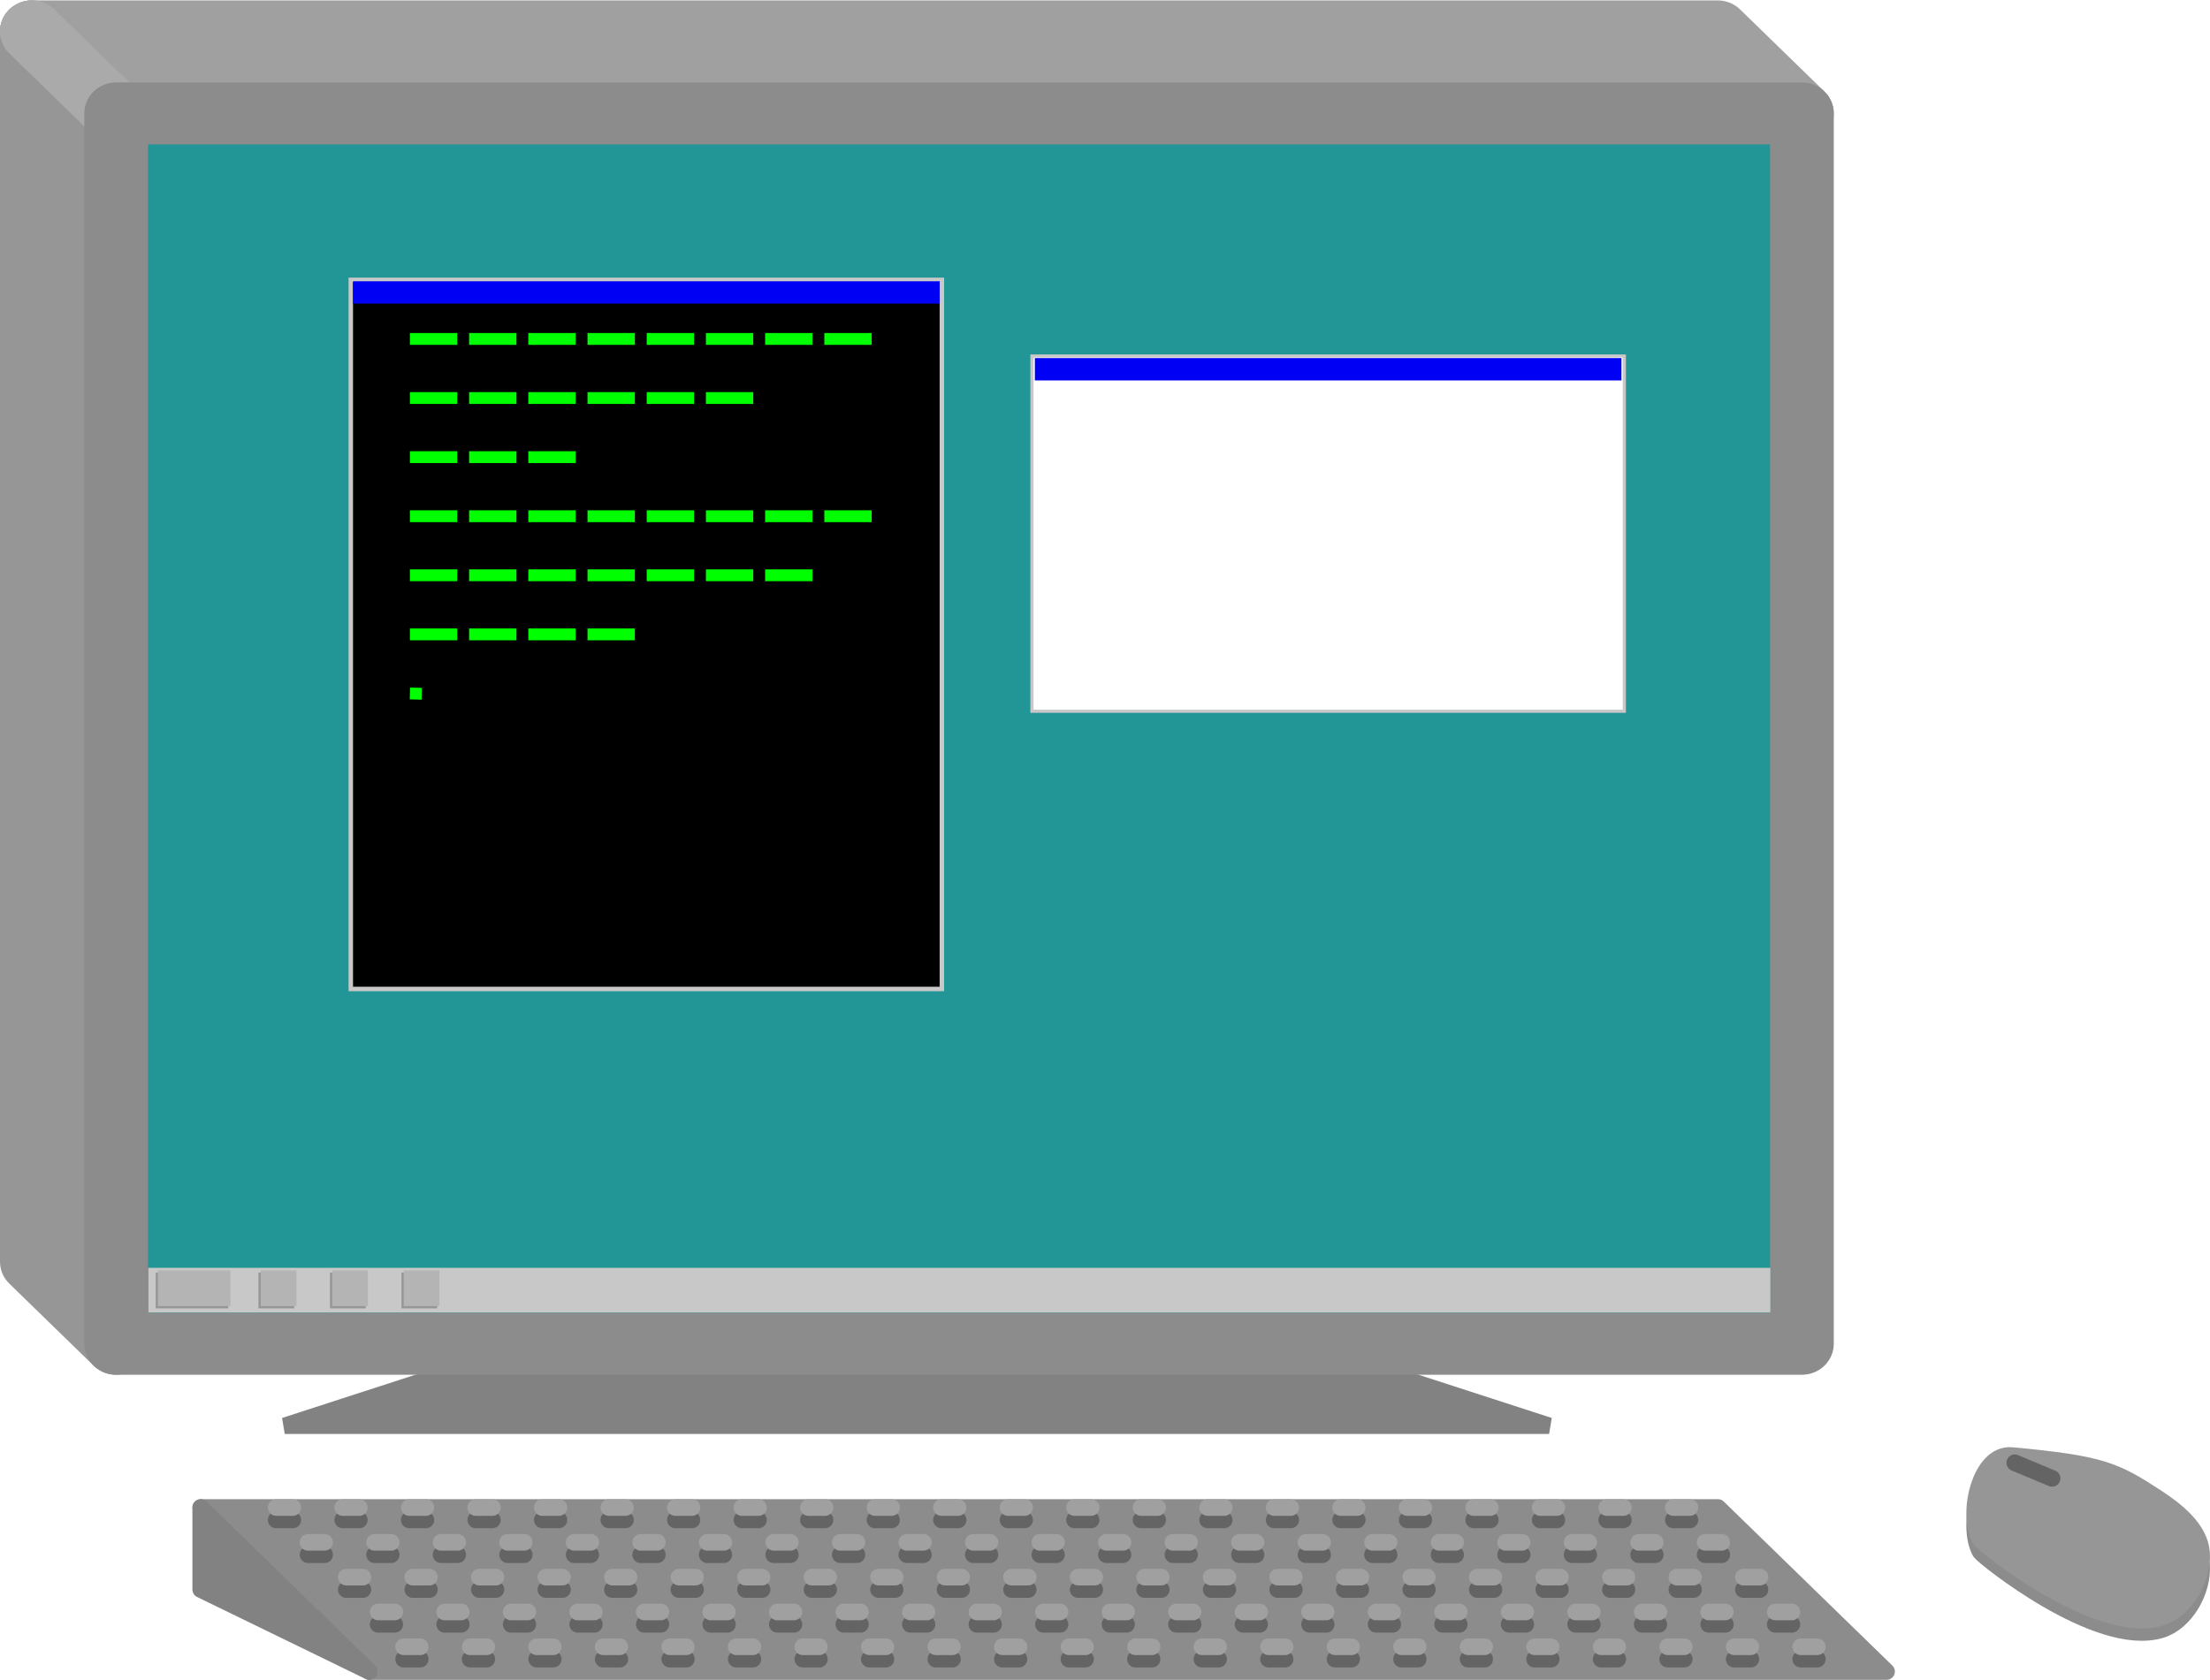 <?xml version="1.0" encoding="UTF-8" standalone="no"?>
<!-- Created with Inkscape (http://www.inkscape.org/) -->

<svg
   xmlns:dc="http://purl.org/dc/elements/1.1/"
   xmlns:cc="http://creativecommons.org/ns#"
   xmlns:rdf="http://www.w3.org/1999/02/22-rdf-syntax-ns#"
   xmlns:svg="http://www.w3.org/2000/svg"
   xmlns="http://www.w3.org/2000/svg"
   xmlns:sodipodi="http://sodipodi.sourceforge.net/DTD/sodipodi-0.dtd"
   xmlns:inkscape="http://www.inkscape.org/namespaces/inkscape"
   width="49.462mm"
   height="37.607mm"
   viewBox="0 0 49.462 37.607"
   version="1.1"
   id="svg8"
   inkscape:version="0.92.3 (2405546, 2018-03-11)"
   sodipodi:docname="computer1.svg">
  <defs
     id="defs2">
    <clipPath
       clipPathUnits="userSpaceOnUse"
       id="clipPath6309">
      <path
         d="m 1808.381,938.155 h 25.43 v 25.431 h -25.43 z"
         id="path6307"
         inkscape:connector-curvature="0" />
    </clipPath>
    <clipPath
       clipPathUnits="userSpaceOnUse"
       id="clipPath2133">
      <path
         d="m 1808.381,938.155 h 25.43 v 25.431 h -25.43 z"
         id="path2131"
         inkscape:connector-curvature="0" />
    </clipPath>
    <marker
       inkscape:isstock="true"
       style="overflow:visible"
       id="marker7768"
       refX="0"
       refY="0"
       orient="auto"
       inkscape:stockid="TriangleOutM">
      <path
         inkscape:connector-curvature="0"
         transform="scale(0.4)"
         style="fill:#000000;fill-opacity:1;fill-rule:evenodd;stroke:#000000;stroke-width:1pt;stroke-opacity:1"
         d="M 5.77,0 -2.88,5 V -5 Z"
         id="path7766" />
    </marker>
    <marker
       inkscape:isstock="true"
       style="overflow:visible"
       id="marker7800"
       refX="0"
       refY="0"
       orient="auto"
       inkscape:stockid="DotS">
      <path
         transform="matrix(0.2,0,0,0.2,1.48,0.2)"
         style="fill:#000000;fill-opacity:1;fill-rule:evenodd;stroke:#000000;stroke-width:1pt;stroke-opacity:1"
         d="m -2.5,-1 c 0,2.76 -2.24,5 -5,5 -2.76,0 -5,-2.24 -5,-5 0,-2.76 2.24,-5 5,-5 2.76,0 5,2.24 5,5 z"
         id="path7798"
         inkscape:connector-curvature="0" />
    </marker>
    <marker
       inkscape:stockid="Arrow2Sstart"
       orient="auto"
       refY="0"
       refX="0"
       id="Arrow2Sstart"
       style="overflow:visible"
       inkscape:isstock="true">
      <path
         id="path16535"
         style="fill:#919292;fill-opacity:1;fill-rule:evenodd;stroke:#919292;stroke-width:0.625;stroke-linejoin:round;stroke-opacity:1"
         d="M 8.719,4.034 -2.207,0.016 8.719,-4.002 c -1.745,2.372 -1.735,5.617 -6e-7,8.035 z"
         transform="matrix(0.3,0,0,0.3,-0.69,0)"
         inkscape:connector-curvature="0" />
    </marker>
    <marker
       inkscape:stockid="Arrow1Mstart"
       orient="auto"
       refY="0"
       refX="0"
       id="Arrow1Mstart"
       style="overflow:visible"
       inkscape:isstock="true"
       inkscape:collect="always">
      <path
         inkscape:connector-curvature="0"
         id="path31954"
         d="M 0,0 5,-5 -12.5,0 5,5 Z"
         style="fill:#646464;fill-opacity:1;fill-rule:evenodd;stroke:#646464;stroke-width:1pt;stroke-opacity:1"
         transform="matrix(0.4,0,0,0.4,4,0)" />
    </marker>
    <marker
       inkscape:stockid="Arrow1Mstart"
       orient="auto"
       refY="0"
       refX="0"
       id="Arrow1Mstart-9"
       style="overflow:visible"
       inkscape:isstock="true">
      <path
         inkscape:connector-curvature="0"
         id="path31954-6"
         d="M 0,0 5,-5 -12.5,0 5,5 Z"
         style="fill:#646464;fill-opacity:1;fill-rule:evenodd;stroke:#646464;stroke-width:1pt;stroke-opacity:1"
         transform="matrix(0.4,0,0,0.4,4,0)" />
    </marker>
    <marker
       inkscape:stockid="Arrow1Mstart"
       orient="auto"
       refY="0"
       refX="0"
       id="Arrow1Mstart-5"
       style="overflow:visible"
       inkscape:isstock="true">
      <path
         inkscape:connector-curvature="0"
         id="path31954-3"
         d="M 0,0 5,-5 -12.5,0 5,5 Z"
         style="fill:#646464;fill-opacity:1;fill-rule:evenodd;stroke:#646464;stroke-width:1pt;stroke-opacity:1"
         transform="matrix(0.4,0,0,0.4,4,0)" />
    </marker>
    <marker
       inkscape:stockid="Arrow1Mstart"
       orient="auto"
       refY="0"
       refX="0"
       id="Arrow1Mstart-7"
       style="overflow:visible"
       inkscape:isstock="true">
      <path
         inkscape:connector-curvature="0"
         id="path31954-65"
         d="M 0,0 5,-5 -12.5,0 5,5 Z"
         style="fill:#646464;fill-opacity:1;fill-rule:evenodd;stroke:#646464;stroke-width:1pt;stroke-opacity:1"
         transform="matrix(0.4,0,0,0.4,4,0)" />
    </marker>
    <marker
       inkscape:stockid="Arrow1Mstart"
       orient="auto"
       refY="0"
       refX="0"
       id="Arrow1Mstart-3"
       style="overflow:visible"
       inkscape:isstock="true">
      <path
         inkscape:connector-curvature="0"
         id="path31954-5"
         d="M 0,0 5,-5 -12.5,0 5,5 Z"
         style="fill:#646464;fill-opacity:1;fill-rule:evenodd;stroke:#646464;stroke-width:1pt;stroke-opacity:1"
         transform="matrix(0.4,0,0,0.4,4,0)" />
    </marker>
    <marker
       inkscape:isstock="true"
       style="overflow:visible"
       id="marker36109"
       refX="0"
       refY="0"
       orient="auto"
       inkscape:stockid="Arrow1Mstart">
      <path
         inkscape:connector-curvature="0"
         transform="matrix(0.4,0,0,0.4,4,0)"
         style="fill:#a0a0a0;fill-opacity:1;fill-rule:evenodd;stroke:#a0a0a0;stroke-width:1pt;stroke-opacity:1"
         d="M 0,0 5,-5 -12.5,0 5,5 Z"
         id="path36107" />
    </marker>
    <marker
       inkscape:stockid="Arrow1Mstart"
       orient="auto"
       refY="0"
       refX="0"
       id="marker953"
       style="overflow:visible"
       inkscape:isstock="true">
      <path
         inkscape:connector-curvature="0"
         id="path951"
         d="M 0,0 5,-5 -12.5,0 5,5 Z"
         style="fill:#646464;fill-opacity:1;fill-rule:evenodd;stroke:#646464;stroke-width:1pt;stroke-opacity:1"
         transform="matrix(0.4,0,0,0.4,4,0)" />
    </marker>
    <marker
       inkscape:stockid="Arrow1Mstart"
       orient="auto"
       refY="0"
       refX="0"
       id="marker957"
       style="overflow:visible"
       inkscape:isstock="true">
      <path
         inkscape:connector-curvature="0"
         id="path955"
         d="M 0,0 5,-5 -12.5,0 5,5 Z"
         style="fill:#646464;fill-opacity:1;fill-rule:evenodd;stroke:#646464;stroke-width:1pt;stroke-opacity:1"
         transform="matrix(0.4,0,0,0.4,4,0)" />
    </marker>
    <marker
       inkscape:stockid="Arrow1Mstart"
       orient="auto"
       refY="0"
       refX="0"
       id="marker961"
       style="overflow:visible"
       inkscape:isstock="true">
      <path
         inkscape:connector-curvature="0"
         id="path959"
         d="M 0,0 5,-5 -12.5,0 5,5 Z"
         style="fill:#646464;fill-opacity:1;fill-rule:evenodd;stroke:#646464;stroke-width:1pt;stroke-opacity:1"
         transform="matrix(0.4,0,0,0.4,4,0)" />
    </marker>
    <marker
       inkscape:stockid="Arrow1Mstart"
       orient="auto"
       refY="0"
       refX="0"
       id="marker965"
       style="overflow:visible"
       inkscape:isstock="true">
      <path
         inkscape:connector-curvature="0"
         id="path963"
         d="M 0,0 5,-5 -12.5,0 5,5 Z"
         style="fill:#646464;fill-opacity:1;fill-rule:evenodd;stroke:#646464;stroke-width:1pt;stroke-opacity:1"
         transform="matrix(0.4,0,0,0.4,4,0)" />
    </marker>
  </defs>
  <sodipodi:namedview
     id="base"
     pagecolor="#ffffff"
     bordercolor="#666666"
     borderopacity="1.0"
     inkscape:pageopacity="0.0"
     inkscape:pageshadow="2"
     inkscape:zoom="3.959798"
     inkscape:cx="86.832062"
     inkscape:cy="20.852789"
     inkscape:document-units="mm"
     inkscape:current-layer="layer1"
     showgrid="false"
     inkscape:window-width="1720"
     inkscape:window-height="1385"
     inkscape:window-x="0"
     inkscape:window-y="27"
     inkscape:window-maximized="0" />
  <g
     inkscape:label="Layer 1"
     inkscape:groupmode="layer"
     id="layer1"
     transform="translate(-501.542,23.479)">
    <g
       transform="translate(351.966,-93.287)"
       id="g36394">
      <g
         transform="matrix(1.426,0,0,1.388,-111.931,54.896)"
         id="g32636">
        <path
           style="fill:#828282;fill-opacity:1;stroke:#828282;stroke-width:0.265px;stroke-linecap:butt;stroke-linejoin:miter;stroke-opacity:1"
           d="m 191.823,32.417 -3.969,1.323 h 19.844 l -3.969,-1.323 z"
           id="path32626"
           inkscape:connector-curvature="0"
           sodipodi:nodetypes="ccccc" />
        <g
           id="g32624">
          <path
             sodipodi:nodetypes="ccccc"
             inkscape:connector-curvature="0"
             id="rect32606"
             d="m 183.885,11.25 1.323,1.323 v 19.844 l -1.323,-1.323 z"
             style="fill:#969696;fill-opacity:1;stroke:#969696;stroke-width:1;stroke-linecap:square;stroke-linejoin:round;stroke-miterlimit:4;stroke-dasharray:none;stroke-opacity:1" />
          <path
             sodipodi:nodetypes="ccccc"
             inkscape:connector-curvature="0"
             id="rect32604"
             d="m 183.885,11.25 h 26.458 l 1.323,1.323 h -26.458 z"
             style="fill:#a0a0a0;fill-opacity:1;stroke:#a0a0a0;stroke-width:1;stroke-linecap:square;stroke-linejoin:round;stroke-miterlimit:4;stroke-dasharray:none;stroke-opacity:1" />
          <path
             inkscape:connector-curvature="0"
             id="path32615"
             d="m 185.208,12.573 -1.323,-1.323"
             style="fill:none;stroke:#aaaaaa;stroke-width:1;stroke-linecap:round;stroke-linejoin:miter;stroke-miterlimit:4;stroke-dasharray:none;stroke-opacity:1" />
          <rect
             y="12.573"
             x="185.208"
             height="19.844"
             width="26.458"
             id="rect32602"
             style="fill:#229696;fill-opacity:1;stroke:#8c8c8c;stroke-width:1;stroke-linecap:square;stroke-linejoin:round;stroke-miterlimit:4;stroke-dasharray:none;stroke-opacity:1" />
        </g>
      </g>
      <path
         inkscape:connector-curvature="0"
         id="path35963"
         d="m 154.069,103.557 h 33.957 l 3.773,3.672 h -33.957 z"
         style="fill:#8c8c8c;fill-opacity:1;stroke:#8c8c8c;stroke-width:0.372px;stroke-linecap:round;stroke-linejoin:round;stroke-opacity:1" />
      <path
         inkscape:connector-curvature="0"
         id="path35965"
         d="m 154.069,103.557 v 1.836 l 3.773,1.836 z"
         style="fill:#828282;fill-opacity:1;stroke:#828282;stroke-width:0.373;stroke-linecap:round;stroke-linejoin:round;stroke-miterlimit:4;stroke-dasharray:none;stroke-opacity:1" />
      <path
         sodipodi:nodetypes="cc"
         inkscape:connector-curvature="0"
         id="path35981"
         d="m 155.757,103.835 h 32.071"
         style="fill:none;stroke:#646464;stroke-width:0.372;stroke-linecap:round;stroke-linejoin:round;stroke-miterlimit:4;stroke-dasharray:0.372, 1.117;stroke-dashoffset:0;stroke-opacity:1;marker-mid:url(#Arrow1Mstart)" />
      <path
         sodipodi:nodetypes="cc"
         inkscape:connector-curvature="0"
         id="path35981-8"
         d="m 158.609,106.952 h 32.071"
         style="fill:none;stroke:#646464;stroke-width:0.372;stroke-linecap:round;stroke-linejoin:round;stroke-miterlimit:4;stroke-dasharray:0.372, 1.117;stroke-dashoffset:0;stroke-opacity:1;marker-mid:url(#Arrow1Mstart-9)" />
      <path
         sodipodi:nodetypes="cc"
         inkscape:connector-curvature="0"
         id="path35981-2"
         d="m 157.326,105.394 h 32.071"
         style="fill:none;stroke:#646464;stroke-width:0.372;stroke-linecap:round;stroke-linejoin:round;stroke-miterlimit:4;stroke-dasharray:0.372, 1.117;stroke-dashoffset:0;stroke-opacity:1;marker-mid:url(#Arrow1Mstart-5)" />
      <path
         sodipodi:nodetypes="cc"
         inkscape:connector-curvature="0"
         id="path35981-81"
         d="m 156.47,104.614 h 32.071"
         style="fill:none;stroke:#646464;stroke-width:0.372;stroke-linecap:round;stroke-linejoin:round;stroke-miterlimit:4;stroke-dasharray:0.372, 1.117;stroke-dashoffset:0;stroke-opacity:1;marker-mid:url(#Arrow1Mstart-7)" />
      <path
         sodipodi:nodetypes="cc"
         inkscape:connector-curvature="0"
         id="path35981-3"
         d="m 158.039,106.173 h 32.071"
         style="fill:none;stroke:#646464;stroke-width:0.372;stroke-linecap:round;stroke-linejoin:round;stroke-miterlimit:4;stroke-dasharray:0.372, 1.117;stroke-dashoffset:0;stroke-opacity:1;marker-mid:url(#Arrow1Mstart-3)" />
      <path
         style="fill:none;stroke:#a0a0a0;stroke-width:0.372;stroke-linecap:round;stroke-linejoin:round;stroke-miterlimit:4;stroke-dasharray:0.372, 1.117;stroke-dashoffset:0;stroke-opacity:1;marker-mid:url(#marker36109)"
         d="m 155.757,103.558 h 32.071"
         id="path36097"
         inkscape:connector-curvature="0"
         sodipodi:nodetypes="cc" />
      <path
         style="fill:none;stroke:#a0a0a0;stroke-width:0.372;stroke-linecap:round;stroke-linejoin:round;stroke-miterlimit:4;stroke-dasharray:0.372, 1.117;stroke-dashoffset:0;stroke-opacity:1;marker-mid:url(#Arrow1Mstart-9)"
         d="m 158.609,106.675 h 32.071"
         id="path36099"
         inkscape:connector-curvature="0"
         sodipodi:nodetypes="cc" />
      <path
         style="fill:none;stroke:#a0a0a0;stroke-width:0.372;stroke-linecap:round;stroke-linejoin:round;stroke-miterlimit:4;stroke-dasharray:0.372, 1.117;stroke-dashoffset:0;stroke-opacity:1;marker-mid:url(#Arrow1Mstart-5)"
         d="m 157.326,105.116 h 32.071"
         id="path36101"
         inkscape:connector-curvature="0"
         sodipodi:nodetypes="cc" />
      <path
         style="fill:none;stroke:#a0a0a0;stroke-width:0.372;stroke-linecap:round;stroke-linejoin:round;stroke-miterlimit:4;stroke-dasharray:0.372, 1.117;stroke-dashoffset:0;stroke-opacity:1;marker-mid:url(#Arrow1Mstart-7)"
         d="m 156.47,104.337 h 32.071"
         id="path36103"
         inkscape:connector-curvature="0"
         sodipodi:nodetypes="cc" />
      <path
         style="fill:none;stroke:#a0a0a0;stroke-width:0.372;stroke-linecap:round;stroke-linejoin:round;stroke-miterlimit:4;stroke-dasharray:0.372, 1.117;stroke-dashoffset:0;stroke-opacity:1;marker-mid:url(#Arrow1Mstart-3)"
         d="m 158.039,105.896 h 32.071"
         id="path36105"
         inkscape:connector-curvature="0"
         sodipodi:nodetypes="cc" />
      <path
         sodipodi:nodetypes="saaass"
         inkscape:connector-curvature="0"
         id="path36111"
         d="m 193.953,104.508 c 0.047,0.089 2.586,2.14 3.968,1.72 0.525,-0.16 0.893,-0.838 0.858,-1.372 -0.034,-0.506 -0.545,-0.904 -0.977,-1.187 -0.925,-0.606 -1.224,-0.742 -3.206,-0.927 -0.626,-0.059 -0.937,1.211 -0.643,1.766 z"
         style="fill:#8c8c8c;fill-opacity:1;stroke:#8c8c8c;stroke-width:0.513;stroke-linecap:round;stroke-linejoin:round;stroke-miterlimit:4;stroke-dasharray:none;stroke-opacity:1" />
      <path
         style="fill:#969696;fill-opacity:1;stroke:#969696;stroke-width:0.513;stroke-linecap:round;stroke-linejoin:round;stroke-miterlimit:4;stroke-dasharray:none;stroke-opacity:1"
         d="m 193.953,104.23 c 0.047,0.089 2.586,2.14 3.968,1.72 0.525,-0.16 0.893,-0.838 0.858,-1.372 -0.034,-0.506 -0.545,-0.904 -0.977,-1.187 -0.925,-0.606 -1.224,-0.742 -3.206,-0.927 -0.626,-0.059 -0.937,1.211 -0.643,1.766 z"
         id="path36113"
         inkscape:connector-curvature="0"
         sodipodi:nodetypes="saaass" />
      <path
         inkscape:connector-curvature="0"
         id="path36115"
         d="m 194.669,102.556 0.834,0.348"
         style="fill:none;stroke:#646464;stroke-width:0.373;stroke-linecap:round;stroke-linejoin:round;stroke-miterlimit:4;stroke-dasharray:none;stroke-opacity:1" />
      <path
         sodipodi:nodetypes="ccccc"
         inkscape:connector-curvature="0"
         id="rect36211"
         d="m 157.427,76.073 h 13.229 l 1e-5,15.875 h -13.229 z"
         style="fill:#000000;fill-opacity:1;stroke:#c8c8c8;stroke-width:0.1;stroke-linecap:round;stroke-linejoin:miter;stroke-miterlimit:4;stroke-dasharray:none;stroke-dashoffset:0;stroke-opacity:1" />
      <path
         inkscape:connector-curvature="0"
         id="path36213"
         d="m 158.75,77.396 h 10.583"
         style="fill:none;stroke:#00ff00;stroke-width:0.265;stroke-linecap:butt;stroke-linejoin:miter;stroke-miterlimit:4;stroke-dasharray:1.06, 0.265;stroke-dashoffset:0;stroke-opacity:1" />
      <path
         sodipodi:nodetypes="cc"
         inkscape:connector-curvature="0"
         id="path36213-0"
         d="m 158.75,78.719 h 7.938"
         style="fill:none;stroke:#00ff00;stroke-width:0.265;stroke-linecap:butt;stroke-linejoin:miter;stroke-miterlimit:4;stroke-dasharray:1.06, 0.265;stroke-dashoffset:0;stroke-opacity:1" />
      <path
         sodipodi:nodetypes="cc"
         inkscape:connector-curvature="0"
         id="path36213-0-8"
         d="m 158.75,80.042 h 3.969"
         style="fill:none;stroke:#00ff00;stroke-width:0.265;stroke-linecap:butt;stroke-linejoin:miter;stroke-miterlimit:4;stroke-dasharray:1.06, 0.265;stroke-dashoffset:0;stroke-opacity:1" />
      <path
         inkscape:connector-curvature="0"
         id="path36213-0-8-2"
         d="m 158.75,81.365 h 10.583"
         style="fill:none;stroke:#00ff00;stroke-width:0.265;stroke-linecap:butt;stroke-linejoin:miter;stroke-miterlimit:4;stroke-dasharray:1.06, 0.265;stroke-dashoffset:0;stroke-opacity:1" />
      <path
         sodipodi:nodetypes="cc"
         inkscape:connector-curvature="0"
         id="path36213-0-8-6"
         d="m 158.75,82.687 h 9.26"
         style="fill:none;stroke:#00ff00;stroke-width:0.265;stroke-linecap:butt;stroke-linejoin:miter;stroke-miterlimit:4;stroke-dasharray:1.06, 0.265;stroke-dashoffset:0;stroke-opacity:1" />
      <path
         sodipodi:nodetypes="cc"
         inkscape:connector-curvature="0"
         id="path36213-0-8-3"
         d="m 158.75,84.01 h 5.292"
         style="fill:none;stroke:#00ff00;stroke-width:0.265;stroke-linecap:butt;stroke-linejoin:miter;stroke-miterlimit:4;stroke-dasharray:1.06, 0.265;stroke-dashoffset:0;stroke-opacity:1" />
      <path
         sodipodi:nodetypes="cc"
         inkscape:connector-curvature="0"
         id="path36274"
         d="m 158.75,85.333 0.449,0.012"
         style="fill:none;stroke:#00ff00;stroke-width:0.265;stroke-linecap:butt;stroke-linejoin:miter;stroke-miterlimit:4;stroke-dasharray:0.265, 0.265;stroke-dashoffset:0;stroke-opacity:1" />
      <path
         inkscape:connector-curvature="0"
         id="path36277"
         d="m 157.478,76.355 h 13.129"
         style="fill:none;stroke:#0000f5;stroke-width:0.5;stroke-linecap:butt;stroke-linejoin:miter;stroke-miterlimit:4;stroke-dasharray:none;stroke-opacity:1" />
      <path
         sodipodi:nodetypes="cc"
         inkscape:connector-curvature="0"
         id="path36279"
         d="m 152.895,98.691 h 36.304"
         style="fill:none;stroke:#c8c8c8;stroke-width:1;stroke-linecap:butt;stroke-linejoin:miter;stroke-miterlimit:4;stroke-dasharray:none;stroke-opacity:1" />
      <path
         sodipodi:nodetypes="cc"
         inkscape:connector-curvature="0"
         id="path36281"
         d="M 153.061,98.699 H 154.684"
         style="fill:none;stroke:#969696;stroke-width:0.8;stroke-linecap:butt;stroke-linejoin:miter;stroke-miterlimit:4;stroke-dasharray:none;stroke-opacity:1" />
      <path
         style="fill:none;stroke:#b4b4b4;stroke-width:0.8;stroke-linecap:butt;stroke-linejoin:miter;stroke-miterlimit:4;stroke-dasharray:none;stroke-opacity:1"
         d="m 153.111,98.649 h 1.623"
         id="path36294"
         inkscape:connector-curvature="0"
         sodipodi:nodetypes="cc" />
      <path
         style="fill:none;stroke:#969696;stroke-width:0.8;stroke-linecap:butt;stroke-linejoin:miter;stroke-miterlimit:4;stroke-dasharray:0.8, 0.8;stroke-dashoffset:0;stroke-opacity:1"
         d="m 155.361,98.699 h 4.122"
         id="path36306"
         inkscape:connector-curvature="0"
         sodipodi:nodetypes="cc" />
      <path
         sodipodi:nodetypes="cc"
         inkscape:connector-curvature="0"
         id="path36308"
         d="m 155.411,98.649 h 4.122"
         style="fill:none;stroke:#b4b4b4;stroke-width:0.8;stroke-linecap:butt;stroke-linejoin:miter;stroke-miterlimit:4;stroke-dasharray:0.8, 0.8;stroke-dashoffset:0;stroke-opacity:1" />
      <path
         sodipodi:nodetypes="ccccc"
         inkscape:connector-curvature="0"
         id="rect36211-9"
         d="m 172.672,77.778 h 13.258 l 1e-5,7.953 h -13.258 z"
         style="fill:#ffffff;fill-opacity:1;stroke:#c8c8c8;stroke-width:0.071;stroke-linecap:round;stroke-linejoin:miter;stroke-miterlimit:4;stroke-dasharray:none;stroke-dashoffset:0;stroke-opacity:1" />
      <path
         inkscape:connector-curvature="0"
         id="path36277-3"
         d="m 172.737,78.075 h 13.129"
         style="fill:none;stroke:#0000f5;stroke-width:0.5;stroke-linecap:butt;stroke-linejoin:miter;stroke-miterlimit:4;stroke-dasharray:none;stroke-opacity:1" />
    </g>
  </g>
</svg>
